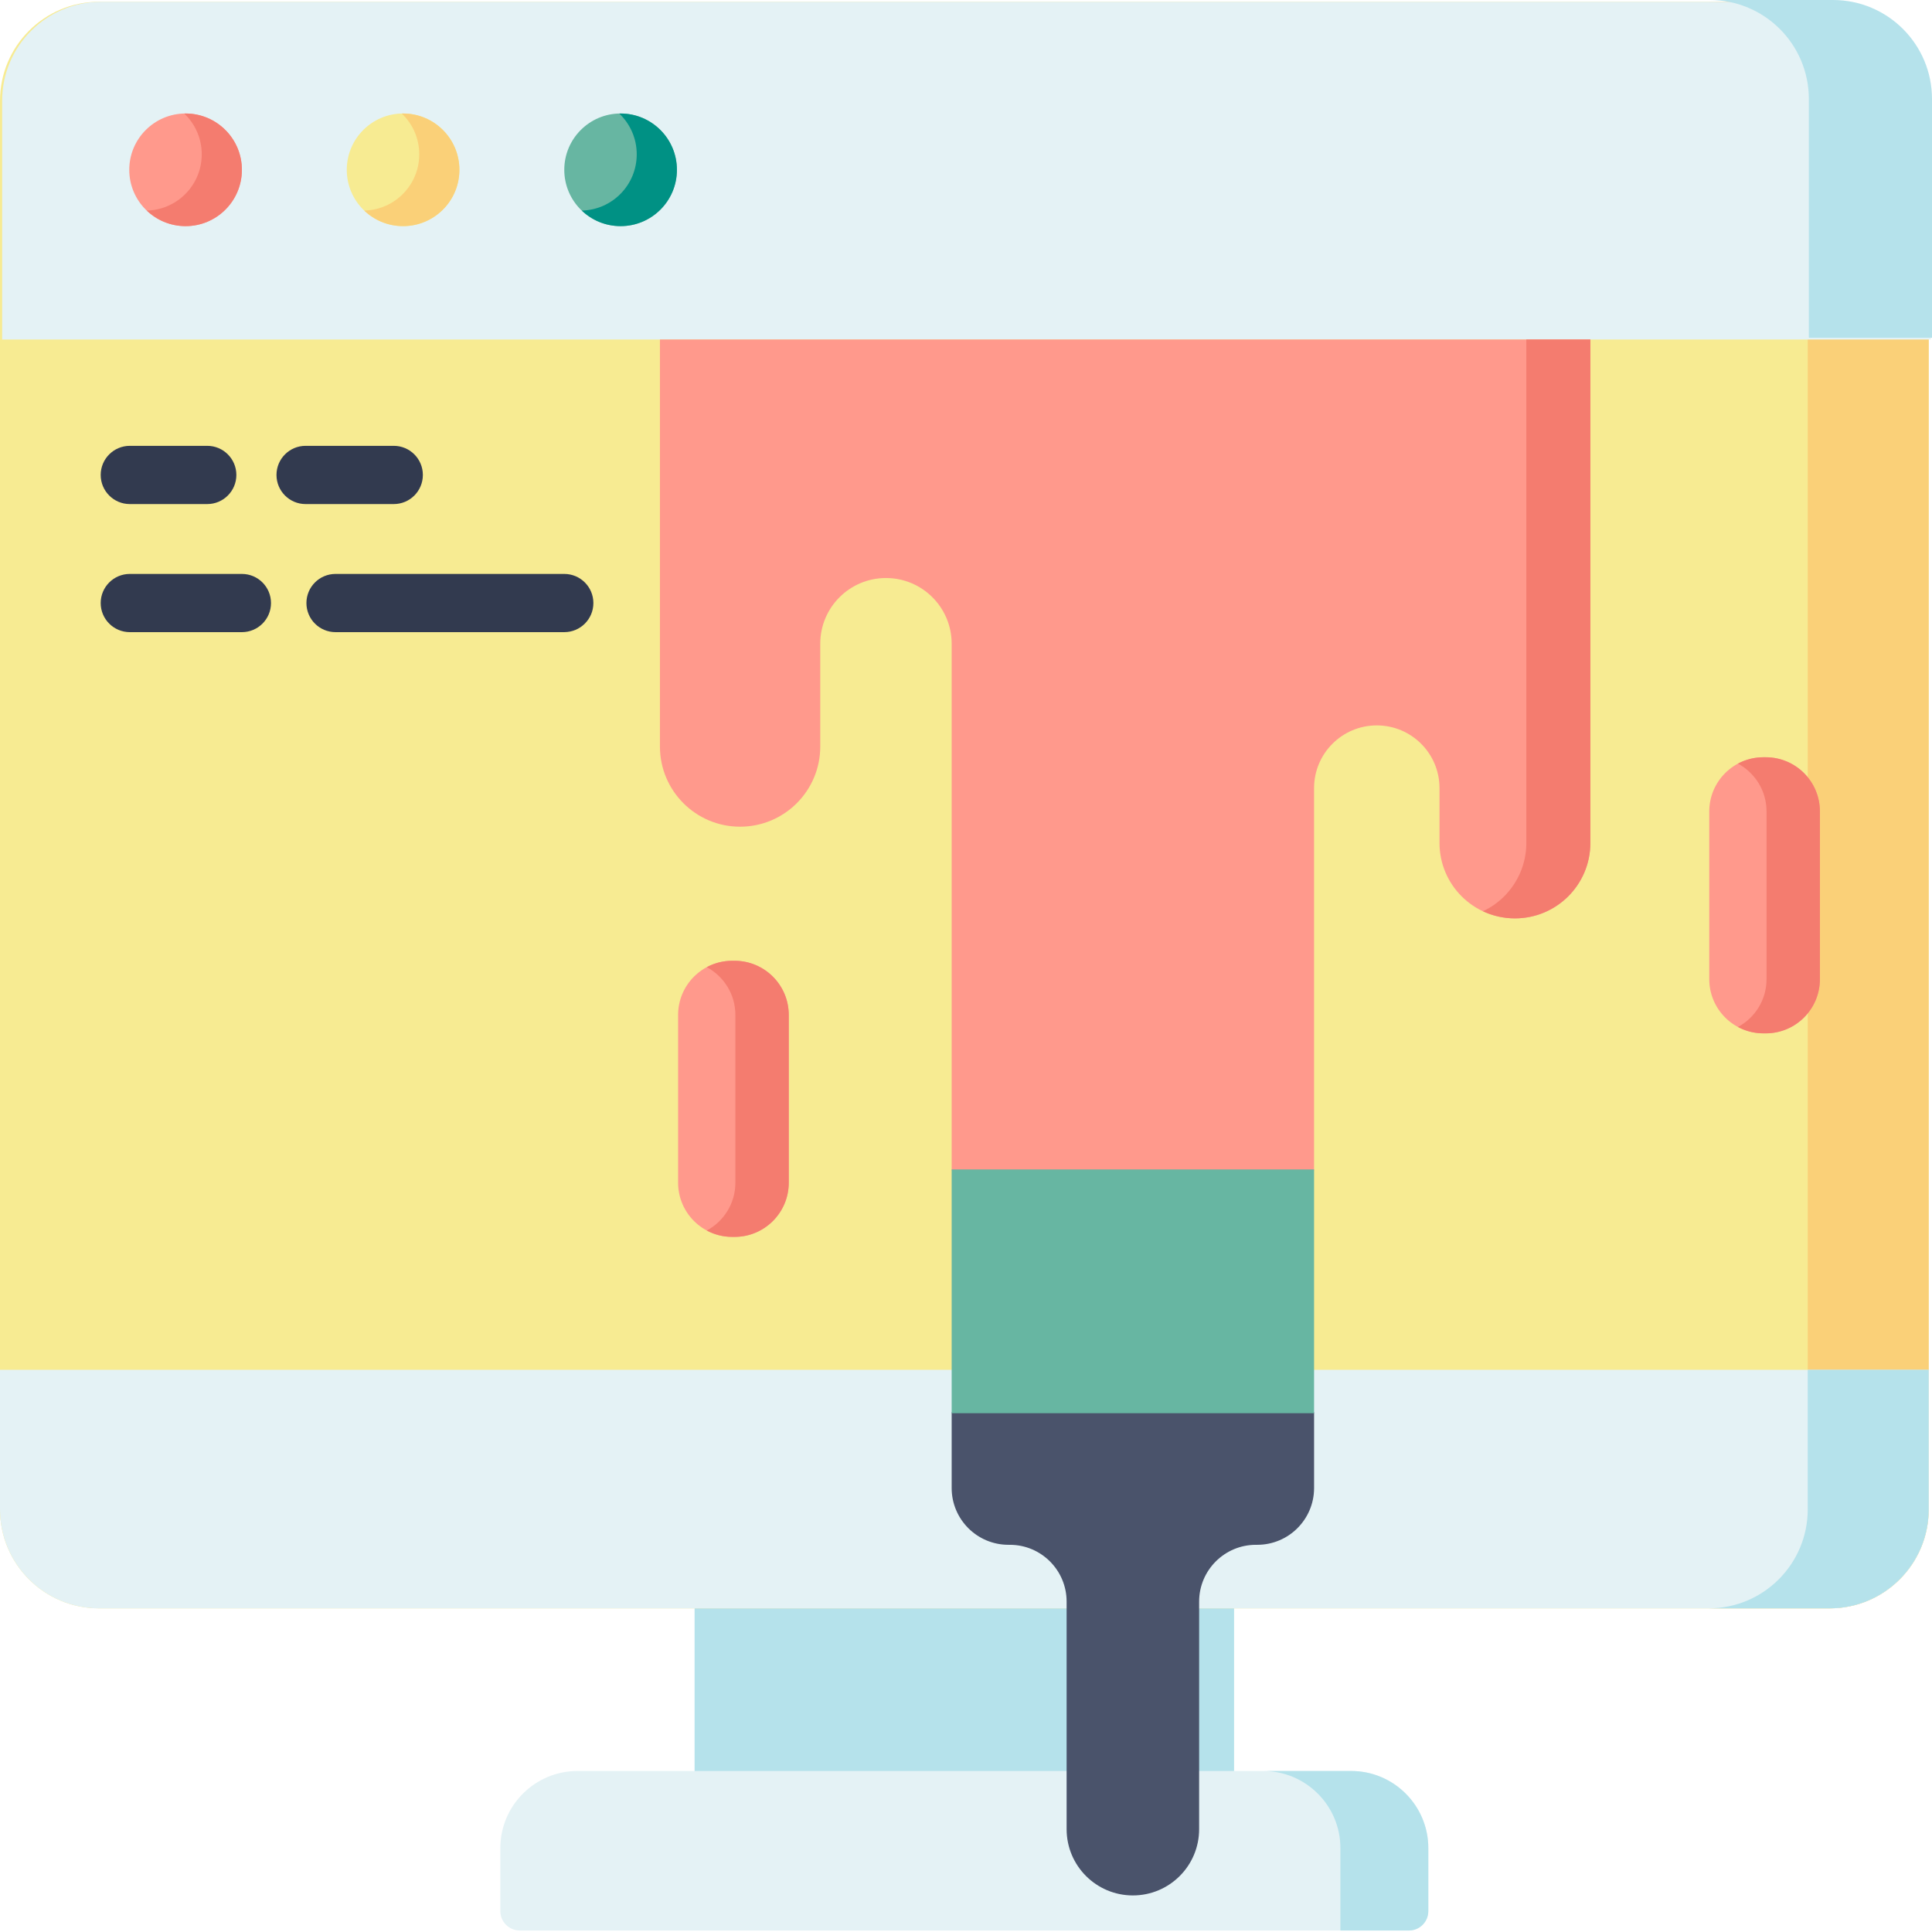 
<svg width="126px" height="126px" viewBox="0 0 126 126" version="1.1" xmlns="http://www.w3.org/2000/svg" xmlns:xlink="http://www.w3.org/1999/xlink">
    <g id="Page-1" stroke="none" stroke-width="1" fill="none" fill-rule="evenodd">
        <g id="Desktop-HD-Copy-2" transform="translate(-189, -800)" fill-rule="nonzero">
            <g id="web" transform="translate(189, 800)">
                <polygon id="Path" fill="#B5E2EB" points="45.299 102.754 80.484 102.754 80.484 118.683 45.299 118.683"></polygon>
                <path d="M119.326,104.892 L6.457,104.892 C2.891,104.892 -2.84217094e-14,102.001 -2.84217094e-14,98.435 L-2.84217094e-14,6.572 C-2.84217094e-14,3.006 2.891,0.115 6.457,0.115 L119.326,0.115 C122.892,0.115 125.783,3.006 125.783,6.572 L125.783,98.435 C125.783,102.001 122.892,104.892 119.326,104.892 L119.326,104.892 Z" id="Path" fill="#F7EB92"></path>
                <path d="M125.784,6.573 L125.784,98.435 C125.784,102.001 122.893,104.893 119.327,104.893 L111.438,104.893 C115.005,104.893 117.896,102.001 117.896,98.435 L117.896,6.573 C117.896,3.007 115.005,0.115 111.438,0.115 L119.327,0.115 C122.893,0.115 125.784,3.006 125.784,6.573 Z" id="Path" fill="#FAD078"></path>
                <path d="M125.783,89.335 L0,89.335 L0,98.435 C0,102.001 2.891,104.893 6.457,104.893 L119.326,104.893 C122.892,104.893 125.783,102.001 125.783,98.435 L125.783,89.335 Z" id="Path" fill="#E4F2F5"></path>
                <path d="M125.784,89.334 L125.784,98.435 C125.784,102.001 122.893,104.892 119.327,104.892 L111.438,104.892 C115.005,104.892 117.896,102.001 117.896,98.435 L117.896,89.334 L125.784,89.334 Z" id="Path" fill="#B5E2EB"></path>
                <path d="M125.927,22.143 L0.14,22.143 L0.14,6.571 C0.14,3.006 3.031,0.115 6.596,0.115 L119.47,0.115 C123.036,0.115 125.927,3.006 125.927,6.571 L125.927,22.143 Z" id="Path" fill="#E4F2F5"></path>
                <path d="M126,6.455 L126,22.028 L117.968,22.028 L117.968,6.455 C117.968,2.891 115.077,0 111.51,0 L119.543,0 C123.109,0 126,2.891 126,6.455 Z" id="Path" fill="#B5E2EB"></path>
                <path d="M15.776,11.075 C15.776,13.104 14.131,14.748 12.103,14.748 C10.074,14.748 8.43,13.104 8.43,11.075 C8.43,9.047 10.074,7.402 12.103,7.402 C14.131,7.402 15.776,9.047 15.776,11.075 Z" id="Path" fill="#FF998C"></path>
                <path d="M29.961,11.075 C29.961,13.104 28.317,14.748 26.288,14.748 C24.259,14.748 22.616,13.104 22.616,11.075 C22.616,9.047 24.259,7.402 26.288,7.402 C28.317,7.402 29.961,9.047 29.961,11.075 Z" id="Path" fill="#F7EB92"></path>
                <path d="M44.146,11.075 C44.146,13.104 42.502,14.748 40.474,14.748 C38.444,14.748 36.801,13.104 36.801,11.075 C36.801,9.047 38.444,7.402 40.474,7.402 C42.502,7.402 44.146,9.047 44.146,11.075 Z" id="Path" fill="#67B6A2"></path>
                <path d="M15.775,11.076 C15.775,13.104 14.132,14.747 12.105,14.747 C11.122,14.747 10.228,14.362 9.571,13.732 C11.558,13.689 13.157,12.063 13.157,10.064 C13.157,9.016 12.719,8.074 12.018,7.406 C12.046,7.403 12.077,7.403 12.105,7.403 C14.132,7.403 15.775,9.046 15.775,11.076 Z" id="Path" fill="#F47C6F"></path>
                <path d="M29.961,11.076 C29.961,13.104 28.318,14.747 26.288,14.747 C25.305,14.747 24.414,14.362 23.754,13.732 C25.744,13.689 27.343,12.063 27.343,10.064 C27.343,9.016 26.905,8.074 26.204,7.406 C26.232,7.403 26.26,7.403 26.288,7.403 C28.318,7.403 29.961,9.046 29.961,11.076 Z" id="Path" fill="#FAD078"></path>
                <path d="M44.147,11.076 C44.147,13.104 42.501,14.747 40.474,14.747 C39.491,14.747 38.6,14.362 37.94,13.732 C39.93,13.689 41.526,12.063 41.526,10.064 C41.526,9.016 41.089,8.074 40.387,7.406 C40.415,7.403 40.446,7.403 40.474,7.403 C42.501,7.403 44.147,9.046 44.147,11.076 Z" id="Path" fill="#009184"></path>
                <path d="M91.886,125.902 L33.897,125.902 C33.198,125.902 32.63,125.335 32.63,124.636 L32.63,120.534 C32.63,117.753 34.886,115.499 37.667,115.499 L88.116,115.499 C90.897,115.499 93.151,117.753 93.151,120.534 L93.151,124.636 C93.152,125.335 92.585,125.902 91.886,125.902 Z" id="Path" fill="#E4F2F5"></path>
                <g id="Group" transform="translate(6.398, 29.039)">
                    <path d="M86.753,91.494 L86.753,95.598 C86.753,96.297 86.187,96.864 85.488,96.864 L81.02,96.864 L81.02,91.494 C81.02,88.715 78.764,86.46 75.984,86.46 L81.719,86.46 C84.499,86.46 86.753,88.714 86.753,91.494 L86.753,91.494 Z" id="Path" fill="#B5E2EB"></path>
                    <path d="M7.118,3.835 L2.068,3.835 C1.02,3.835 0.169,2.985 0.169,1.936 C0.169,0.887 1.02,0.037 2.068,0.037 L7.118,0.037 C8.167,0.037 9.017,0.887 9.017,1.936 C9.017,2.985 8.166,3.835 7.118,3.835 Z" id="Path" fill="#323A4F"></path>
                    <path d="M19.282,3.835 L13.532,3.835 C12.483,3.835 11.634,2.985 11.634,1.936 C11.634,0.887 12.483,0.037 13.532,0.037 L19.282,0.037 C20.33,0.037 21.18,0.887 21.18,1.936 C21.18,2.985 20.33,3.835 19.282,3.835 Z" id="Path" fill="#323A4F"></path>
                    <path d="M30.402,12.188 L15.485,12.188 C14.436,12.188 13.586,11.339 13.586,10.29 C13.586,9.241 14.436,8.391 15.485,8.391 L30.402,8.391 C31.451,8.391 32.301,9.241 32.301,10.29 C32.301,11.339 31.451,12.188 30.402,12.188 Z" id="Path" fill="#323A4F"></path>
                    <path d="M9.378,12.188 L2.068,12.188 C1.02,12.188 0.169,11.339 0.169,10.29 C0.169,9.241 1.02,8.391 2.068,8.391 L9.378,8.391 C10.426,8.391 11.276,9.241 11.276,10.29 C11.276,11.339 10.426,12.188 9.378,12.188 Z" id="Path" fill="#323A4F"></path>
                </g>
                <path d="M85.7,92.105 L62.065,92.105 L62.065,97.043 C62.065,99.089 63.724,100.748 65.77,100.748 L65.857,100.748 C67.903,100.748 69.562,102.407 69.562,104.453 L69.562,119.293 C69.562,121.68 71.496,123.615 73.883,123.615 C76.27,123.615 78.204,121.68 78.204,119.293 L78.204,104.453 C78.204,102.407 79.863,100.748 81.909,100.748 L81.996,100.748 C84.042,100.748 85.701,99.089 85.701,97.043 L85.701,92.105 L85.7,92.105 Z" id="Path" fill="#4A536B"></path>
                <path d="M47.907,80.666 L47.758,80.666 C45.806,80.666 44.224,79.084 44.224,77.132 L44.224,66.192 C44.224,64.241 45.806,62.66 47.758,62.66 L47.907,62.66 C49.858,62.66 51.44,64.241 51.44,66.192 L51.44,77.132 C51.44,79.084 49.858,80.666 47.907,80.666 Z" id="Path" fill="#FF998C"></path>
                <path d="M115.156,67.392 L115.007,67.392 C113.056,67.392 111.474,65.811 111.474,63.859 L111.474,52.92 C111.474,50.968 113.056,49.386 115.007,49.386 L115.156,49.386 C117.108,49.386 118.69,50.968 118.69,52.92 L118.69,63.859 C118.69,65.811 117.108,67.392 115.156,67.392 Z" id="Path" fill="#FF998C"></path>
                <path d="M51.441,66.192 L51.441,77.133 C51.441,79.085 49.859,80.667 47.908,80.667 L47.759,80.667 C47.156,80.667 46.589,80.517 46.093,80.252 C47.204,79.655 47.96,78.482 47.96,77.133 L47.96,66.192 C47.96,64.843 47.204,63.671 46.093,63.076 C46.589,62.808 47.156,62.659 47.759,62.659 L47.908,62.659 C49.859,62.659 51.441,64.24 51.441,66.192 L51.441,66.192 Z" id="Path" fill="#F47C6F"></path>
                <path d="M118.69,52.92 L118.69,63.858 C118.69,65.81 117.108,67.392 115.156,67.392 L115.007,67.392 C114.407,67.392 113.84,67.243 113.343,66.977 C114.456,66.38 115.209,65.207 115.209,63.858 L115.209,52.92 C115.209,51.571 114.456,50.399 113.343,49.801 C113.84,49.536 114.407,49.386 115.007,49.386 L115.156,49.386 C117.108,49.386 118.69,50.968 118.69,52.92 L118.69,52.92 Z" id="Path" fill="#F47C6F"></path>
                <path d="M43.039,22.143 L43.039,48.686 C43.039,51.574 45.379,53.915 48.266,53.915 C51.154,53.915 53.495,51.574 53.495,48.686 L53.495,41.981 C53.495,39.615 55.413,37.697 57.78,37.697 C60.146,37.697 62.065,39.615 62.065,41.981 L62.065,76.328 L85.7,76.328 L85.7,51.399 C85.7,49.14 87.532,47.309 89.791,47.309 C92.05,47.309 93.881,49.14 93.881,51.399 L93.881,54.976 C93.881,57.693 96.083,59.895 98.8,59.895 C101.517,59.895 103.718,57.693 103.718,54.976 L103.718,22.143 L43.039,22.143 Z" id="Path" fill="#FF998C"></path>
                <path d="M103.72,22.144 L103.72,54.976 C103.72,56.335 103.168,57.563 102.28,58.454 C101.389,59.342 100.158,59.894 98.799,59.894 C98.055,59.894 97.345,59.727 96.713,59.429 C97.232,59.186 97.703,58.854 98.103,58.454 C98.991,57.563 99.543,56.335 99.543,54.976 L99.543,22.144 L103.72,22.144 Z" id="Path" fill="#F47C6F"></path>
                <polygon id="Path" fill="#67B6A2" points="62.065 76.268 85.7 76.268 85.7 92.165 62.065 92.165"></polygon>
            </g>
        </g>
    </g>
</svg>